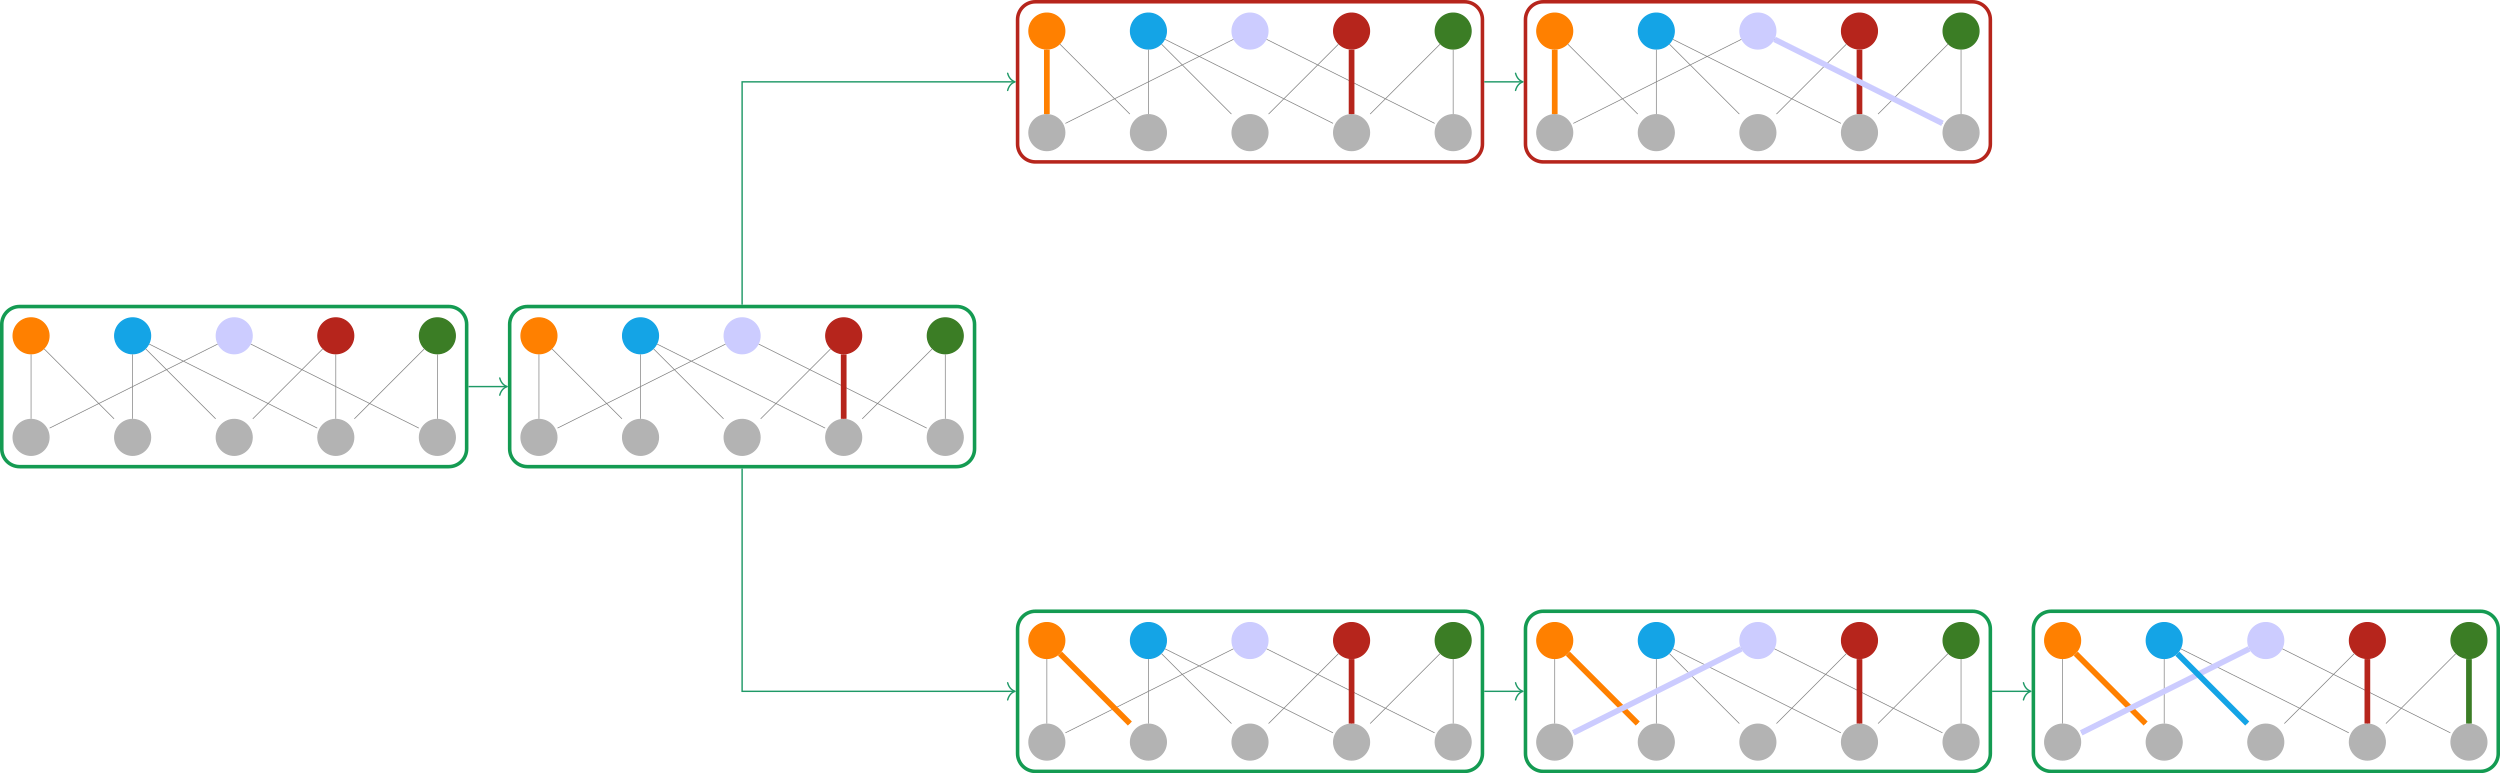 <?xml version="1.0" encoding="UTF-8"?>
<svg xmlns="http://www.w3.org/2000/svg" xmlns:xlink="http://www.w3.org/1999/xlink" width="697.65" height="215.76" viewBox="0 0 697.65 215.76">
<defs>
<clipPath id="clip-0">
<path clip-rule="nonzero" d="M 269 156 L 428 156 L 428 215.762 L 269 215.762 Z M 269 156 "/>
</clipPath>
<clipPath id="clip-1">
<path clip-rule="nonzero" d="M 281 196 L 303 196 L 303 215.762 L 281 215.762 Z M 281 196 "/>
</clipPath>
<clipPath id="clip-2">
<path clip-rule="nonzero" d="M 309 196 L 332 196 L 332 215.762 L 309 215.762 Z M 309 196 "/>
</clipPath>
<clipPath id="clip-3">
<path clip-rule="nonzero" d="M 338 196 L 360 196 L 360 215.762 L 338 215.762 Z M 338 196 "/>
</clipPath>
<clipPath id="clip-4">
<path clip-rule="nonzero" d="M 366 196 L 388 196 L 388 215.762 L 366 215.762 Z M 366 196 "/>
</clipPath>
<clipPath id="clip-5">
<path clip-rule="nonzero" d="M 394 196 L 417 196 L 417 215.762 L 394 215.762 Z M 394 196 "/>
</clipPath>
<clipPath id="clip-6">
<path clip-rule="nonzero" d="M 273 159 L 338 159 L 338 215.762 L 273 215.762 Z M 273 159 "/>
</clipPath>
<clipPath id="clip-7">
<path clip-rule="nonzero" d="M 411 156 L 570 156 L 570 215.762 L 411 215.762 Z M 411 156 "/>
</clipPath>
<clipPath id="clip-8">
<path clip-rule="nonzero" d="M 423 196 L 445 196 L 445 215.762 L 423 215.762 Z M 423 196 "/>
</clipPath>
<clipPath id="clip-9">
<path clip-rule="nonzero" d="M 451 196 L 473 196 L 473 215.762 L 451 215.762 Z M 451 196 "/>
</clipPath>
<clipPath id="clip-10">
<path clip-rule="nonzero" d="M 479 196 L 502 196 L 502 215.762 L 479 215.762 Z M 479 196 "/>
</clipPath>
<clipPath id="clip-11">
<path clip-rule="nonzero" d="M 508 196 L 530 196 L 530 215.762 L 508 215.762 Z M 508 196 "/>
</clipPath>
<clipPath id="clip-12">
<path clip-rule="nonzero" d="M 536 196 L 558 196 L 558 215.762 L 536 215.762 Z M 536 196 "/>
</clipPath>
<clipPath id="clip-13">
<path clip-rule="nonzero" d="M 414 159 L 480 159 L 480 215.762 L 414 215.762 Z M 414 159 "/>
</clipPath>
<clipPath id="clip-14">
<path clip-rule="nonzero" d="M 416 158 L 509 158 L 509 215.762 L 416 215.762 Z M 416 158 "/>
</clipPath>
<clipPath id="clip-15">
<path clip-rule="nonzero" d="M 553 156 L 697.648 156 L 697.648 215.762 L 553 215.762 Z M 553 156 "/>
</clipPath>
<clipPath id="clip-16">
<path clip-rule="nonzero" d="M 678 168 L 697.648 168 L 697.648 190 L 678 190 Z M 678 168 "/>
</clipPath>
<clipPath id="clip-17">
<path clip-rule="nonzero" d="M 564 196 L 587 196 L 587 215.762 L 564 215.762 Z M 564 196 "/>
</clipPath>
<clipPath id="clip-18">
<path clip-rule="nonzero" d="M 593 196 L 615 196 L 615 215.762 L 593 215.762 Z M 593 196 "/>
</clipPath>
<clipPath id="clip-19">
<path clip-rule="nonzero" d="M 621 196 L 643 196 L 643 215.762 L 621 215.762 Z M 621 196 "/>
</clipPath>
<clipPath id="clip-20">
<path clip-rule="nonzero" d="M 650 196 L 672 196 L 672 215.762 L 650 215.762 Z M 650 196 "/>
</clipPath>
<clipPath id="clip-21">
<path clip-rule="nonzero" d="M 678 196 L 697.648 196 L 697.648 215.762 L 678 215.762 Z M 678 196 "/>
</clipPath>
<clipPath id="clip-22">
<path clip-rule="nonzero" d="M 556 159 L 622 159 L 622 215.762 L 556 215.762 Z M 556 159 "/>
</clipPath>
<clipPath id="clip-23">
<path clip-rule="nonzero" d="M 558 158 L 651 158 L 651 215.762 L 558 215.762 Z M 558 158 "/>
</clipPath>
<clipPath id="clip-24">
<path clip-rule="nonzero" d="M 585 159 L 650 159 L 650 215.762 L 585 215.762 Z M 585 159 "/>
</clipPath>
</defs>
<path fill="none" stroke-width="0.996" stroke-linecap="butt" stroke-linejoin="miter" stroke="rgb(8.043%, 60.866%, 32.265%)" stroke-opacity="1" stroke-miterlimit="10" d="M 59.882 22.341 L -59.883 22.341 C -62.633 22.341 -64.864 20.114 -64.864 17.36 L -64.864 -17.362 C -64.864 -20.112 -62.633 -22.343 -59.883 -22.343 L 59.882 -22.343 C 62.632 -22.343 64.863 -20.112 64.863 -17.362 L 64.863 17.36 C 64.863 20.114 62.632 22.341 59.882 22.341 Z M 59.882 22.341 " transform="matrix(1, 0, 0, -1, 65.36, 107.88)"/>
<path fill-rule="nonzero" fill="rgb(79.999%, 79.999%, 100%)" fill-opacity="1" stroke-width="0.399" stroke-linecap="butt" stroke-linejoin="miter" stroke="rgb(79.999%, 79.999%, 100%)" stroke-opacity="1" stroke-miterlimit="10" d="M 61.677 -0 C 61.677 2.75 59.446 4.98 56.692 4.98 C 53.942 4.98 51.712 2.75 51.712 -0 C 51.712 -2.75 53.942 -4.981 56.692 -4.981 C 59.446 -4.981 61.677 -2.75 61.677 -0 Z M 61.677 -0 " transform="matrix(1, 0, 0, -1, 8.667, 93.707)"/>
<path fill-rule="nonzero" fill="rgb(100%, 50%, 0%)" fill-opacity="1" stroke-width="0.399" stroke-linecap="butt" stroke-linejoin="miter" stroke="rgb(100%, 50%, 0%)" stroke-opacity="1" stroke-miterlimit="10" d="M 4.981 -0 C 4.981 2.75 2.751 4.98 0.001 4.98 C -2.753 4.98 -4.979 2.75 -4.979 -0 C -4.979 -2.75 -2.753 -4.981 0.001 -4.981 C 2.751 -4.981 4.981 -2.75 4.981 -0 Z M 4.981 -0 " transform="matrix(1, 0, 0, -1, 8.667, 93.707)"/>
<path fill-rule="nonzero" fill="rgb(7.817%, 64.082%, 90.036%)" fill-opacity="1" stroke-width="0.399" stroke-linecap="butt" stroke-linejoin="miter" stroke="rgb(7.817%, 64.082%, 90.036%)" stroke-opacity="1" stroke-miterlimit="10" d="M 33.329 -0 C 33.329 2.75 31.099 4.98 28.349 4.98 C 25.595 4.98 23.364 2.75 23.364 -0 C 23.364 -2.75 25.595 -4.981 28.349 -4.981 C 31.099 -4.981 33.329 -2.75 33.329 -0 Z M 33.329 -0 " transform="matrix(1, 0, 0, -1, 8.667, 93.707)"/>
<path fill-rule="nonzero" fill="rgb(71.136%, 14.471%, 11.115%)" fill-opacity="1" stroke-width="0.399" stroke-linecap="butt" stroke-linejoin="miter" stroke="rgb(71.136%, 14.471%, 11.115%)" stroke-opacity="1" stroke-miterlimit="10" d="M 90.02 -0 C 90.02 2.75 87.79 4.98 85.04 4.98 C 82.29 4.98 80.06 2.75 80.06 -0 C 80.06 -2.75 82.29 -4.981 85.04 -4.981 C 87.79 -4.981 90.02 -2.75 90.02 -0 Z M 90.02 -0 " transform="matrix(1, 0, 0, -1, 8.667, 93.707)"/>
<path fill-rule="nonzero" fill="rgb(23.201%, 48.975%, 14.594%)" fill-opacity="1" stroke-width="0.399" stroke-linecap="butt" stroke-linejoin="miter" stroke="rgb(23.201%, 48.975%, 14.594%)" stroke-opacity="1" stroke-miterlimit="10" d="M 118.368 -0 C 118.368 2.75 116.138 4.98 113.388 4.98 C 110.638 4.98 108.407 2.75 108.407 -0 C 108.407 -2.75 110.638 -4.981 113.388 -4.981 C 116.138 -4.981 118.368 -2.75 118.368 -0 Z M 118.368 -0 " transform="matrix(1, 0, 0, -1, 8.667, 93.707)"/>
<path fill-rule="nonzero" fill="rgb(70%, 70%, 70%)" fill-opacity="1" stroke-width="0.399" stroke-linecap="butt" stroke-linejoin="miter" stroke="rgb(70%, 70%, 70%)" stroke-opacity="1" stroke-miterlimit="10" d="M 0.001 -23.367 C -2.753 -23.367 -4.979 -25.594 -4.979 -28.348 C -4.979 -31.098 -2.753 -33.328 0.001 -33.328 C 2.751 -33.328 4.981 -31.098 4.981 -28.348 C 4.981 -25.594 2.751 -23.367 0.001 -23.367 Z M 0.001 -23.367 " transform="matrix(1, 0, 0, -1, 8.667, 93.707)"/>
<path fill-rule="nonzero" fill="rgb(70%, 70%, 70%)" fill-opacity="1" stroke-width="0.399" stroke-linecap="butt" stroke-linejoin="miter" stroke="rgb(70%, 70%, 70%)" stroke-opacity="1" stroke-miterlimit="10" d="M 28.349 -23.367 C 25.595 -23.367 23.364 -25.594 23.364 -28.348 C 23.364 -31.098 25.595 -33.328 28.349 -33.328 C 31.099 -33.328 33.329 -31.098 33.329 -28.348 C 33.329 -25.594 31.099 -23.367 28.349 -23.367 Z M 28.349 -23.367 " transform="matrix(1, 0, 0, -1, 8.667, 93.707)"/>
<path fill-rule="nonzero" fill="rgb(70%, 70%, 70%)" fill-opacity="1" stroke-width="0.399" stroke-linecap="butt" stroke-linejoin="miter" stroke="rgb(70%, 70%, 70%)" stroke-opacity="1" stroke-miterlimit="10" d="M 56.692 -23.367 C 53.942 -23.367 51.712 -25.594 51.712 -28.348 C 51.712 -31.098 53.942 -33.328 56.692 -33.328 C 59.446 -33.328 61.677 -31.098 61.677 -28.348 C 61.677 -25.594 59.446 -23.367 56.692 -23.367 Z M 56.692 -23.367 " transform="matrix(1, 0, 0, -1, 8.667, 93.707)"/>
<path fill-rule="nonzero" fill="rgb(70%, 70%, 70%)" fill-opacity="1" stroke-width="0.399" stroke-linecap="butt" stroke-linejoin="miter" stroke="rgb(70%, 70%, 70%)" stroke-opacity="1" stroke-miterlimit="10" d="M 85.04 -23.367 C 82.29 -23.367 80.06 -25.594 80.06 -28.348 C 80.06 -31.098 82.29 -33.328 85.04 -33.328 C 87.79 -33.328 90.02 -31.098 90.02 -28.348 C 90.02 -25.594 87.79 -23.367 85.04 -23.367 Z M 85.04 -23.367 " transform="matrix(1, 0, 0, -1, 8.667, 93.707)"/>
<path fill-rule="nonzero" fill="rgb(70%, 70%, 70%)" fill-opacity="1" stroke-width="0.399" stroke-linecap="butt" stroke-linejoin="miter" stroke="rgb(70%, 70%, 70%)" stroke-opacity="1" stroke-miterlimit="10" d="M 113.388 -23.367 C 110.638 -23.367 108.407 -25.594 108.407 -28.348 C 108.407 -31.098 110.638 -33.328 113.388 -33.328 C 116.138 -33.328 118.368 -31.098 118.368 -28.348 C 118.368 -25.594 116.138 -23.367 113.388 -23.367 Z M 113.388 -23.367 " transform="matrix(1, 0, 0, -1, 8.667, 93.707)"/>
<path fill="none" stroke-width="0.199" stroke-linecap="butt" stroke-linejoin="miter" stroke="rgb(50%, 50%, 50%)" stroke-opacity="1" stroke-miterlimit="10" d="M 52.06 -2.316 L 5.181 -25.758 M 3.665 -3.664 L 23.165 -23.168 M 32.009 -3.664 L 51.513 -23.168 M 85.04 -5.18 L 85.04 -23.168 M 113.388 -5.18 L 113.388 -23.168 M 61.325 -2.316 L 108.208 -25.758 M 81.376 -3.664 L 61.872 -23.168 M 109.724 -3.664 L 90.22 -23.168 M 32.981 -2.316 L 79.86 -25.758 M 0.001 -5.18 L 0.001 -23.168 M 28.349 -5.18 L 28.349 -23.168 " transform="matrix(1, 0, 0, -1, 8.667, 93.707)"/>
<path fill="none" stroke-width="0.996" stroke-linecap="butt" stroke-linejoin="miter" stroke="rgb(8.043%, 60.866%, 32.265%)" stroke-opacity="1" stroke-miterlimit="10" d="M 201.617 22.341 L 81.851 22.341 C 79.101 22.341 76.87 20.114 76.87 17.36 L 76.87 -17.362 C 76.87 -20.112 79.101 -22.343 81.851 -22.343 L 201.617 -22.343 C 204.367 -22.343 206.597 -20.112 206.597 -17.362 L 206.597 17.36 C 206.597 20.114 204.367 22.341 201.617 22.341 Z M 201.617 22.341 " transform="matrix(1, 0, 0, -1, 65.36, 107.88)"/>
<path fill-rule="nonzero" fill="rgb(79.999%, 79.999%, 100%)" fill-opacity="1" stroke-width="0.399" stroke-linecap="butt" stroke-linejoin="miter" stroke="rgb(79.999%, 79.999%, 100%)" stroke-opacity="1" stroke-miterlimit="10" d="M 61.674 -0 C 61.674 2.75 59.444 4.98 56.694 4.98 C 53.944 4.98 51.713 2.75 51.713 -0 C 51.713 -2.75 53.944 -4.981 56.694 -4.981 C 59.444 -4.981 61.674 -2.75 61.674 -0 Z M 61.674 -0 " transform="matrix(1, 0, 0, -1, 150.4, 93.707)"/>
<path fill-rule="nonzero" fill="rgb(100%, 50%, 0%)" fill-opacity="1" stroke-width="0.399" stroke-linecap="butt" stroke-linejoin="miter" stroke="rgb(100%, 50%, 0%)" stroke-opacity="1" stroke-miterlimit="10" d="M 4.983 -0 C 4.983 2.75 2.752 4.98 -0.002 4.98 C -2.752 4.98 -4.982 2.75 -4.982 -0 C -4.982 -2.75 -2.752 -4.981 -0.002 -4.981 C 2.752 -4.981 4.983 -2.75 4.983 -0 Z M 4.983 -0 " transform="matrix(1, 0, 0, -1, 150.4, 93.707)"/>
<path fill-rule="nonzero" fill="rgb(7.817%, 64.082%, 90.036%)" fill-opacity="1" stroke-width="0.399" stroke-linecap="butt" stroke-linejoin="miter" stroke="rgb(7.817%, 64.082%, 90.036%)" stroke-opacity="1" stroke-miterlimit="10" d="M 33.327 -0 C 33.327 2.75 31.096 4.98 28.346 4.98 C 25.596 4.98 23.366 2.75 23.366 -0 C 23.366 -2.75 25.596 -4.981 28.346 -4.981 C 31.096 -4.981 33.327 -2.75 33.327 -0 Z M 33.327 -0 " transform="matrix(1, 0, 0, -1, 150.4, 93.707)"/>
<path fill-rule="nonzero" fill="rgb(71.136%, 14.471%, 11.115%)" fill-opacity="1" stroke-width="0.399" stroke-linecap="butt" stroke-linejoin="miter" stroke="rgb(71.136%, 14.471%, 11.115%)" stroke-opacity="1" stroke-miterlimit="10" d="M 90.022 -0 C 90.022 2.75 87.791 4.98 85.041 4.98 C 82.287 4.98 80.061 2.75 80.061 -0 C 80.061 -2.75 82.287 -4.981 85.041 -4.981 C 87.791 -4.981 90.022 -2.75 90.022 -0 Z M 90.022 -0 " transform="matrix(1, 0, 0, -1, 150.4, 93.707)"/>
<path fill-rule="nonzero" fill="rgb(23.201%, 48.975%, 14.594%)" fill-opacity="1" stroke-width="0.399" stroke-linecap="butt" stroke-linejoin="miter" stroke="rgb(23.201%, 48.975%, 14.594%)" stroke-opacity="1" stroke-miterlimit="10" d="M 118.37 -0 C 118.37 2.75 116.139 4.98 113.389 4.98 C 110.635 4.98 108.405 2.75 108.405 -0 C 108.405 -2.75 110.635 -4.981 113.389 -4.981 C 116.139 -4.981 118.37 -2.75 118.37 -0 Z M 118.37 -0 " transform="matrix(1, 0, 0, -1, 150.4, 93.707)"/>
<path fill-rule="nonzero" fill="rgb(70%, 70%, 70%)" fill-opacity="1" stroke-width="0.399" stroke-linecap="butt" stroke-linejoin="miter" stroke="rgb(70%, 70%, 70%)" stroke-opacity="1" stroke-miterlimit="10" d="M -0.002 -23.367 C -2.752 -23.367 -4.982 -25.594 -4.982 -28.348 C -4.982 -31.098 -2.752 -33.328 -0.002 -33.328 C 2.752 -33.328 4.983 -31.098 4.983 -28.348 C 4.983 -25.594 2.752 -23.367 -0.002 -23.367 Z M -0.002 -23.367 " transform="matrix(1, 0, 0, -1, 150.4, 93.707)"/>
<path fill-rule="nonzero" fill="rgb(70%, 70%, 70%)" fill-opacity="1" stroke-width="0.399" stroke-linecap="butt" stroke-linejoin="miter" stroke="rgb(70%, 70%, 70%)" stroke-opacity="1" stroke-miterlimit="10" d="M 28.346 -23.367 C 25.596 -23.367 23.366 -25.594 23.366 -28.348 C 23.366 -31.098 25.596 -33.328 28.346 -33.328 C 31.096 -33.328 33.327 -31.098 33.327 -28.348 C 33.327 -25.594 31.096 -23.367 28.346 -23.367 Z M 28.346 -23.367 " transform="matrix(1, 0, 0, -1, 150.4, 93.707)"/>
<path fill-rule="nonzero" fill="rgb(70%, 70%, 70%)" fill-opacity="1" stroke-width="0.399" stroke-linecap="butt" stroke-linejoin="miter" stroke="rgb(70%, 70%, 70%)" stroke-opacity="1" stroke-miterlimit="10" d="M 56.694 -23.367 C 53.944 -23.367 51.713 -25.594 51.713 -28.348 C 51.713 -31.098 53.944 -33.328 56.694 -33.328 C 59.444 -33.328 61.674 -31.098 61.674 -28.348 C 61.674 -25.594 59.444 -23.367 56.694 -23.367 Z M 56.694 -23.367 " transform="matrix(1, 0, 0, -1, 150.4, 93.707)"/>
<path fill-rule="nonzero" fill="rgb(70%, 70%, 70%)" fill-opacity="1" stroke-width="0.399" stroke-linecap="butt" stroke-linejoin="miter" stroke="rgb(70%, 70%, 70%)" stroke-opacity="1" stroke-miterlimit="10" d="M 85.041 -23.367 C 82.287 -23.367 80.061 -25.594 80.061 -28.348 C 80.061 -31.098 82.287 -33.328 85.041 -33.328 C 87.791 -33.328 90.022 -31.098 90.022 -28.348 C 90.022 -25.594 87.791 -23.367 85.041 -23.367 Z M 85.041 -23.367 " transform="matrix(1, 0, 0, -1, 150.4, 93.707)"/>
<path fill-rule="nonzero" fill="rgb(70%, 70%, 70%)" fill-opacity="1" stroke-width="0.399" stroke-linecap="butt" stroke-linejoin="miter" stroke="rgb(70%, 70%, 70%)" stroke-opacity="1" stroke-miterlimit="10" d="M 113.389 -23.367 C 110.635 -23.367 108.405 -25.594 108.405 -28.348 C 108.405 -31.098 110.635 -33.328 113.389 -33.328 C 116.139 -33.328 118.37 -31.098 118.37 -28.348 C 118.37 -25.594 116.139 -23.367 113.389 -23.367 Z M 113.389 -23.367 " transform="matrix(1, 0, 0, -1, 150.4, 93.707)"/>
<path fill="none" stroke-width="0.199" stroke-linecap="butt" stroke-linejoin="miter" stroke="rgb(50%, 50%, 50%)" stroke-opacity="1" stroke-miterlimit="10" d="M 52.061 -2.316 L 5.182 -25.758 M 3.663 -3.664 L 23.166 -23.168 M 32.01 -3.664 L 51.514 -23.168 M 85.041 -5.18 L 85.041 -23.168 M 113.389 -5.18 L 113.389 -23.168 M 61.327 -2.316 L 108.205 -25.758 M 81.377 -3.664 L 61.873 -23.168 M 109.725 -3.664 L 90.221 -23.168 M 32.979 -2.316 L 79.862 -25.758 M -0.002 -5.18 L -0.002 -23.168 M 28.346 -5.18 L 28.346 -23.168 " transform="matrix(1, 0, 0, -1, 150.4, 93.707)"/>
<path fill="none" stroke-width="1.594" stroke-linecap="butt" stroke-linejoin="miter" stroke="rgb(71.136%, 14.471%, 11.115%)" stroke-opacity="1" stroke-miterlimit="10" d="M 85.041 -5.18 L 85.041 -23.168 " transform="matrix(1, 0, 0, -1, 150.4, 93.707)"/>
<path fill="none" stroke-width="0.399" stroke-linecap="butt" stroke-linejoin="miter" stroke="rgb(12.157%, 59.999%, 40.392%)" stroke-opacity="1" stroke-miterlimit="10" d="M 65.363 0.001 L 75.976 0.001 " transform="matrix(1, 0, 0, -1, 65.36, 107.88)"/>
<path fill="none" stroke-width="0.399" stroke-linecap="round" stroke-linejoin="round" stroke="rgb(12.157%, 59.999%, 40.392%)" stroke-opacity="1" stroke-miterlimit="10" d="M -2.073 2.392 C -1.694 0.958 -0.85 0.278 0.002 0.001 C -0.85 -0.28 -1.694 -0.956 -2.073 -2.39 " transform="matrix(1, 0, 0, -1, 141.534, 107.88)"/>
<path fill="none" stroke-width="0.996" stroke-linecap="butt" stroke-linejoin="miter" stroke="rgb(71.136%, 14.471%, 11.115%)" stroke-opacity="1" stroke-miterlimit="10" d="M 343.351 107.384 L 223.585 107.384 C 220.835 107.384 218.605 105.153 218.605 102.403 L 218.605 67.681 C 218.605 64.927 220.835 62.696 223.585 62.696 L 343.351 62.696 C 346.101 62.696 348.331 64.927 348.331 67.681 L 348.331 102.403 C 348.331 105.153 346.101 107.384 343.351 107.384 Z M 343.351 107.384 " transform="matrix(1, 0, 0, -1, 65.36, 107.88)"/>
<path fill-rule="nonzero" fill="rgb(79.999%, 79.999%, 100%)" fill-opacity="1" stroke-width="0.399" stroke-linecap="butt" stroke-linejoin="miter" stroke="rgb(79.999%, 79.999%, 100%)" stroke-opacity="1" stroke-miterlimit="10" d="M 61.677 -0.001 C 61.677 2.753 59.446 4.979 56.692 4.979 C 53.942 4.979 51.712 2.753 51.712 -0.001 C 51.712 -2.751 53.942 -4.981 56.692 -4.981 C 59.446 -4.981 61.677 -2.751 61.677 -0.001 Z M 61.677 -0.001 " transform="matrix(1, 0, 0, -1, 292.132, 8.667)"/>
<path fill-rule="nonzero" fill="rgb(100%, 50%, 0%)" fill-opacity="1" stroke-width="0.399" stroke-linecap="butt" stroke-linejoin="miter" stroke="rgb(100%, 50%, 0%)" stroke-opacity="1" stroke-miterlimit="10" d="M 4.981 -0.001 C 4.981 2.753 2.751 4.979 0.001 4.979 C -2.753 4.979 -4.98 2.753 -4.98 -0.001 C -4.98 -2.751 -2.753 -4.981 0.001 -4.981 C 2.751 -4.981 4.981 -2.751 4.981 -0.001 Z M 4.981 -0.001 " transform="matrix(1, 0, 0, -1, 292.132, 8.667)"/>
<path fill-rule="nonzero" fill="rgb(7.817%, 64.082%, 90.036%)" fill-opacity="1" stroke-width="0.399" stroke-linecap="butt" stroke-linejoin="miter" stroke="rgb(7.817%, 64.082%, 90.036%)" stroke-opacity="1" stroke-miterlimit="10" d="M 33.329 -0.001 C 33.329 2.753 31.098 4.979 28.348 4.979 C 25.595 4.979 23.364 2.753 23.364 -0.001 C 23.364 -2.751 25.595 -4.981 28.348 -4.981 C 31.098 -4.981 33.329 -2.751 33.329 -0.001 Z M 33.329 -0.001 " transform="matrix(1, 0, 0, -1, 292.132, 8.667)"/>
<path fill-rule="nonzero" fill="rgb(71.136%, 14.471%, 11.115%)" fill-opacity="1" stroke-width="0.399" stroke-linecap="butt" stroke-linejoin="miter" stroke="rgb(71.136%, 14.471%, 11.115%)" stroke-opacity="1" stroke-miterlimit="10" d="M 90.02 -0.001 C 90.02 2.753 87.79 4.979 85.04 4.979 C 82.29 4.979 80.059 2.753 80.059 -0.001 C 80.059 -2.751 82.29 -4.981 85.04 -4.981 C 87.79 -4.981 90.02 -2.751 90.02 -0.001 Z M 90.02 -0.001 " transform="matrix(1, 0, 0, -1, 292.132, 8.667)"/>
<path fill-rule="nonzero" fill="rgb(23.201%, 48.975%, 14.594%)" fill-opacity="1" stroke-width="0.399" stroke-linecap="butt" stroke-linejoin="miter" stroke="rgb(23.201%, 48.975%, 14.594%)" stroke-opacity="1" stroke-miterlimit="10" d="M 118.368 -0.001 C 118.368 2.753 116.138 4.979 113.388 4.979 C 110.638 4.979 108.407 2.753 108.407 -0.001 C 108.407 -2.751 110.638 -4.981 113.388 -4.981 C 116.138 -4.981 118.368 -2.751 118.368 -0.001 Z M 118.368 -0.001 " transform="matrix(1, 0, 0, -1, 292.132, 8.667)"/>
<path fill-rule="nonzero" fill="rgb(70%, 70%, 70%)" fill-opacity="1" stroke-width="0.399" stroke-linecap="butt" stroke-linejoin="miter" stroke="rgb(70%, 70%, 70%)" stroke-opacity="1" stroke-miterlimit="10" d="M 0.001 -23.364 C -2.753 -23.364 -4.98 -25.595 -4.98 -28.349 C -4.98 -31.099 -2.753 -33.329 0.001 -33.329 C 2.751 -33.329 4.981 -31.099 4.981 -28.349 C 4.981 -25.595 2.751 -23.364 0.001 -23.364 Z M 0.001 -23.364 " transform="matrix(1, 0, 0, -1, 292.132, 8.667)"/>
<path fill-rule="nonzero" fill="rgb(70%, 70%, 70%)" fill-opacity="1" stroke-width="0.399" stroke-linecap="butt" stroke-linejoin="miter" stroke="rgb(70%, 70%, 70%)" stroke-opacity="1" stroke-miterlimit="10" d="M 28.348 -23.364 C 25.595 -23.364 23.364 -25.595 23.364 -28.349 C 23.364 -31.099 25.595 -33.329 28.348 -33.329 C 31.098 -33.329 33.329 -31.099 33.329 -28.349 C 33.329 -25.595 31.098 -23.364 28.348 -23.364 Z M 28.348 -23.364 " transform="matrix(1, 0, 0, -1, 292.132, 8.667)"/>
<path fill-rule="nonzero" fill="rgb(70%, 70%, 70%)" fill-opacity="1" stroke-width="0.399" stroke-linecap="butt" stroke-linejoin="miter" stroke="rgb(70%, 70%, 70%)" stroke-opacity="1" stroke-miterlimit="10" d="M 56.692 -23.364 C 53.942 -23.364 51.712 -25.595 51.712 -28.349 C 51.712 -31.099 53.942 -33.329 56.692 -33.329 C 59.446 -33.329 61.677 -31.099 61.677 -28.349 C 61.677 -25.595 59.446 -23.364 56.692 -23.364 Z M 56.692 -23.364 " transform="matrix(1, 0, 0, -1, 292.132, 8.667)"/>
<path fill-rule="nonzero" fill="rgb(70%, 70%, 70%)" fill-opacity="1" stroke-width="0.399" stroke-linecap="butt" stroke-linejoin="miter" stroke="rgb(70%, 70%, 70%)" stroke-opacity="1" stroke-miterlimit="10" d="M 85.04 -23.364 C 82.29 -23.364 80.059 -25.595 80.059 -28.349 C 80.059 -31.099 82.29 -33.329 85.04 -33.329 C 87.79 -33.329 90.02 -31.099 90.02 -28.349 C 90.02 -25.595 87.79 -23.364 85.04 -23.364 Z M 85.04 -23.364 " transform="matrix(1, 0, 0, -1, 292.132, 8.667)"/>
<path fill-rule="nonzero" fill="rgb(70%, 70%, 70%)" fill-opacity="1" stroke-width="0.399" stroke-linecap="butt" stroke-linejoin="miter" stroke="rgb(70%, 70%, 70%)" stroke-opacity="1" stroke-miterlimit="10" d="M 113.388 -23.364 C 110.638 -23.364 108.407 -25.595 108.407 -28.349 C 108.407 -31.099 110.638 -33.329 113.388 -33.329 C 116.138 -33.329 118.368 -31.099 118.368 -28.349 C 118.368 -25.595 116.138 -23.364 113.388 -23.364 Z M 113.388 -23.364 " transform="matrix(1, 0, 0, -1, 292.132, 8.667)"/>
<path fill="none" stroke-width="0.199" stroke-linecap="butt" stroke-linejoin="miter" stroke="rgb(50%, 50%, 50%)" stroke-opacity="1" stroke-miterlimit="10" d="M 52.059 -2.317 L 5.181 -25.759 M 3.665 -3.665 L 23.169 -23.165 M 32.009 -3.665 L 51.513 -23.165 M 85.04 -5.181 L 85.04 -23.165 M 113.388 -5.181 L 113.388 -23.165 M 61.329 -2.317 L 108.208 -25.759 M 81.376 -3.665 L 61.872 -23.165 M 109.723 -3.665 L 90.22 -23.165 M 32.981 -2.317 L 79.86 -25.759 M 0.001 -5.181 L 0.001 -23.165 M 28.348 -5.181 L 28.348 -23.165 " transform="matrix(1, 0, 0, -1, 292.132, 8.667)"/>
<path fill="none" stroke-width="1.594" stroke-linecap="butt" stroke-linejoin="miter" stroke="rgb(71.136%, 14.471%, 11.115%)" stroke-opacity="1" stroke-miterlimit="10" d="M 85.04 -5.181 L 85.04 -23.165 " transform="matrix(1, 0, 0, -1, 292.132, 8.667)"/>
<path fill="none" stroke-width="1.594" stroke-linecap="butt" stroke-linejoin="miter" stroke="rgb(100%, 50%, 0%)" stroke-opacity="1" stroke-miterlimit="10" d="M 0.001 -5.181 L 0.001 -23.165 " transform="matrix(1, 0, 0, -1, 292.132, 8.667)"/>
<path fill="none" stroke-width="0.399" stroke-linecap="butt" stroke-linejoin="miter" stroke="rgb(12.157%, 59.999%, 40.392%)" stroke-opacity="1" stroke-miterlimit="10" d="M 141.734 22.841 L 141.734 85.04 L 217.71 85.04 " transform="matrix(1, 0, 0, -1, 65.36, 107.88)"/>
<path fill="none" stroke-width="0.399" stroke-linecap="round" stroke-linejoin="round" stroke="rgb(12.157%, 59.999%, 40.392%)" stroke-opacity="1" stroke-miterlimit="10" d="M -2.072 2.39 C -1.693 0.957 -0.85 0.277 0.002 -0 C -0.85 -0.278 -1.693 -0.957 -2.072 -2.391 " transform="matrix(1, 0, 0, -1, 283.268, 22.84)"/>
<path fill="none" stroke-width="0.996" stroke-linecap="butt" stroke-linejoin="miter" stroke="rgb(71.136%, 14.471%, 11.115%)" stroke-opacity="1" stroke-miterlimit="10" d="M 485.085 107.384 L 365.32 107.384 C 362.57 107.384 360.339 105.153 360.339 102.403 L 360.339 67.681 C 360.339 64.927 362.57 62.696 365.32 62.696 L 485.085 62.696 C 487.835 62.696 490.066 64.927 490.066 67.681 L 490.066 102.403 C 490.066 105.153 487.835 107.384 485.085 107.384 Z M 485.085 107.384 " transform="matrix(1, 0, 0, -1, 65.36, 107.88)"/>
<path fill-rule="nonzero" fill="rgb(79.999%, 79.999%, 100%)" fill-opacity="1" stroke-width="0.399" stroke-linecap="butt" stroke-linejoin="miter" stroke="rgb(79.999%, 79.999%, 100%)" stroke-opacity="1" stroke-miterlimit="10" d="M 61.675 -0.001 C 61.675 2.753 59.445 4.979 56.695 4.979 C 53.941 4.979 51.714 2.753 51.714 -0.001 C 51.714 -2.751 53.941 -4.981 56.695 -4.981 C 59.445 -4.981 61.675 -2.751 61.675 -0.001 Z M 61.675 -0.001 " transform="matrix(1, 0, 0, -1, 433.864, 8.667)"/>
<path fill-rule="nonzero" fill="rgb(100%, 50%, 0%)" fill-opacity="1" stroke-width="0.399" stroke-linecap="butt" stroke-linejoin="miter" stroke="rgb(100%, 50%, 0%)" stroke-opacity="1" stroke-miterlimit="10" d="M 4.98 -0.001 C 4.98 2.753 2.749 4.979 -0.001 4.979 C -2.751 4.979 -4.981 2.753 -4.981 -0.001 C -4.981 -2.751 -2.751 -4.981 -0.001 -4.981 C 2.749 -4.981 4.98 -2.751 4.98 -0.001 Z M 4.98 -0.001 " transform="matrix(1, 0, 0, -1, 433.864, 8.667)"/>
<path fill-rule="nonzero" fill="rgb(7.817%, 64.082%, 90.036%)" fill-opacity="1" stroke-width="0.399" stroke-linecap="butt" stroke-linejoin="miter" stroke="rgb(7.817%, 64.082%, 90.036%)" stroke-opacity="1" stroke-miterlimit="10" d="M 33.327 -0.001 C 33.327 2.753 31.097 4.979 28.347 4.979 C 25.597 4.979 23.366 2.753 23.366 -0.001 C 23.366 -2.751 25.597 -4.981 28.347 -4.981 C 31.097 -4.981 33.327 -2.751 33.327 -0.001 Z M 33.327 -0.001 " transform="matrix(1, 0, 0, -1, 433.864, 8.667)"/>
<path fill-rule="nonzero" fill="rgb(71.136%, 14.471%, 11.115%)" fill-opacity="1" stroke-width="0.399" stroke-linecap="butt" stroke-linejoin="miter" stroke="rgb(71.136%, 14.471%, 11.115%)" stroke-opacity="1" stroke-miterlimit="10" d="M 90.023 -0.001 C 90.023 2.753 87.792 4.979 85.042 4.979 C 82.288 4.979 80.058 2.753 80.058 -0.001 C 80.058 -2.751 82.288 -4.981 85.042 -4.981 C 87.792 -4.981 90.023 -2.751 90.023 -0.001 Z M 90.023 -0.001 " transform="matrix(1, 0, 0, -1, 433.864, 8.667)"/>
<path fill-rule="nonzero" fill="rgb(23.201%, 48.975%, 14.594%)" fill-opacity="1" stroke-width="0.399" stroke-linecap="butt" stroke-linejoin="miter" stroke="rgb(23.201%, 48.975%, 14.594%)" stroke-opacity="1" stroke-miterlimit="10" d="M 118.37 -0.001 C 118.37 2.753 116.14 4.979 113.386 4.979 C 110.636 4.979 108.406 2.753 108.406 -0.001 C 108.406 -2.751 110.636 -4.981 113.386 -4.981 C 116.14 -4.981 118.37 -2.751 118.37 -0.001 Z M 118.37 -0.001 " transform="matrix(1, 0, 0, -1, 433.864, 8.667)"/>
<path fill-rule="nonzero" fill="rgb(70%, 70%, 70%)" fill-opacity="1" stroke-width="0.399" stroke-linecap="butt" stroke-linejoin="miter" stroke="rgb(70%, 70%, 70%)" stroke-opacity="1" stroke-miterlimit="10" d="M -0.001 -23.364 C -2.751 -23.364 -4.981 -25.595 -4.981 -28.349 C -4.981 -31.099 -2.751 -33.329 -0.001 -33.329 C 2.749 -33.329 4.98 -31.099 4.98 -28.349 C 4.98 -25.595 2.749 -23.364 -0.001 -23.364 Z M -0.001 -23.364 " transform="matrix(1, 0, 0, -1, 433.864, 8.667)"/>
<path fill-rule="nonzero" fill="rgb(70%, 70%, 70%)" fill-opacity="1" stroke-width="0.399" stroke-linecap="butt" stroke-linejoin="miter" stroke="rgb(70%, 70%, 70%)" stroke-opacity="1" stroke-miterlimit="10" d="M 28.347 -23.364 C 25.597 -23.364 23.366 -25.595 23.366 -28.349 C 23.366 -31.099 25.597 -33.329 28.347 -33.329 C 31.097 -33.329 33.327 -31.099 33.327 -28.349 C 33.327 -25.595 31.097 -23.364 28.347 -23.364 Z M 28.347 -23.364 " transform="matrix(1, 0, 0, -1, 433.864, 8.667)"/>
<path fill-rule="nonzero" fill="rgb(70%, 70%, 70%)" fill-opacity="1" stroke-width="0.399" stroke-linecap="butt" stroke-linejoin="miter" stroke="rgb(70%, 70%, 70%)" stroke-opacity="1" stroke-miterlimit="10" d="M 56.695 -23.364 C 53.941 -23.364 51.714 -25.595 51.714 -28.349 C 51.714 -31.099 53.941 -33.329 56.695 -33.329 C 59.445 -33.329 61.675 -31.099 61.675 -28.349 C 61.675 -25.595 59.445 -23.364 56.695 -23.364 Z M 56.695 -23.364 " transform="matrix(1, 0, 0, -1, 433.864, 8.667)"/>
<path fill-rule="nonzero" fill="rgb(70%, 70%, 70%)" fill-opacity="1" stroke-width="0.399" stroke-linecap="butt" stroke-linejoin="miter" stroke="rgb(70%, 70%, 70%)" stroke-opacity="1" stroke-miterlimit="10" d="M 85.042 -23.364 C 82.288 -23.364 80.058 -25.595 80.058 -28.349 C 80.058 -31.099 82.288 -33.329 85.042 -33.329 C 87.792 -33.329 90.023 -31.099 90.023 -28.349 C 90.023 -25.595 87.792 -23.364 85.042 -23.364 Z M 85.042 -23.364 " transform="matrix(1, 0, 0, -1, 433.864, 8.667)"/>
<path fill-rule="nonzero" fill="rgb(70%, 70%, 70%)" fill-opacity="1" stroke-width="0.399" stroke-linecap="butt" stroke-linejoin="miter" stroke="rgb(70%, 70%, 70%)" stroke-opacity="1" stroke-miterlimit="10" d="M 113.386 -23.364 C 110.636 -23.364 108.406 -25.595 108.406 -28.349 C 108.406 -31.099 110.636 -33.329 113.386 -33.329 C 116.14 -33.329 118.37 -31.099 118.37 -28.349 C 118.37 -25.595 116.14 -23.364 113.386 -23.364 Z M 113.386 -23.364 " transform="matrix(1, 0, 0, -1, 433.864, 8.667)"/>
<path fill="none" stroke-width="0.199" stroke-linecap="butt" stroke-linejoin="miter" stroke="rgb(50%, 50%, 50%)" stroke-opacity="1" stroke-miterlimit="10" d="M 52.062 -2.317 L 5.179 -25.759 M 3.663 -3.665 L 23.167 -23.165 M 32.011 -3.665 L 51.515 -23.165 M 85.042 -5.181 L 85.042 -23.165 M 113.386 -5.181 L 113.386 -23.165 M 61.327 -2.317 L 108.206 -25.759 M 81.378 -3.665 L 61.874 -23.165 M 109.726 -3.665 L 90.222 -23.165 M 32.98 -2.317 L 79.859 -25.759 M -0.001 -5.181 L -0.001 -23.165 M 28.347 -5.181 L 28.347 -23.165 " transform="matrix(1, 0, 0, -1, 433.864, 8.667)"/>
<path fill="none" stroke-width="1.594" stroke-linecap="butt" stroke-linejoin="miter" stroke="rgb(71.136%, 14.471%, 11.115%)" stroke-opacity="1" stroke-miterlimit="10" d="M 85.042 -5.181 L 85.042 -23.165 " transform="matrix(1, 0, 0, -1, 433.864, 8.667)"/>
<path fill="none" stroke-width="1.594" stroke-linecap="butt" stroke-linejoin="miter" stroke="rgb(100%, 50%, 0%)" stroke-opacity="1" stroke-miterlimit="10" d="M -0.001 -5.181 L -0.001 -23.165 " transform="matrix(1, 0, 0, -1, 433.864, 8.667)"/>
<path fill="none" stroke-width="1.594" stroke-linecap="butt" stroke-linejoin="miter" stroke="rgb(79.999%, 79.999%, 100%)" stroke-opacity="1" stroke-miterlimit="10" d="M 61.327 -2.317 L 108.206 -25.759 " transform="matrix(1, 0, 0, -1, 433.864, 8.667)"/>
<path fill="none" stroke-width="0.399" stroke-linecap="butt" stroke-linejoin="miter" stroke="rgb(12.157%, 59.999%, 40.392%)" stroke-opacity="1" stroke-miterlimit="10" d="M 348.827 85.04 L 359.441 85.04 " transform="matrix(1, 0, 0, -1, 65.36, 107.88)"/>
<path fill="none" stroke-width="0.399" stroke-linecap="round" stroke-linejoin="round" stroke="rgb(12.157%, 59.999%, 40.392%)" stroke-opacity="1" stroke-miterlimit="10" d="M -2.072 2.39 C -1.693 0.957 -0.849 0.277 -0.002 -0 C -0.849 -0.278 -1.693 -0.957 -2.072 -2.391 " transform="matrix(1, 0, 0, -1, 425.002, 22.84)"/>
<g clip-path="url(#clip-0)">
<path fill="none" stroke-width="0.996" stroke-linecap="butt" stroke-linejoin="miter" stroke="rgb(8.043%, 60.866%, 32.265%)" stroke-opacity="1" stroke-miterlimit="10" d="M 343.351 -62.698 L 223.585 -62.698 C 220.835 -62.698 218.605 -64.929 218.605 -67.679 L 218.605 -102.401 C 218.605 -105.151 220.835 -107.382 223.585 -107.382 L 343.351 -107.382 C 346.101 -107.382 348.331 -105.151 348.331 -102.401 L 348.331 -67.679 C 348.331 -64.929 346.101 -62.698 343.351 -62.698 Z M 343.351 -62.698 " transform="matrix(1, 0, 0, -1, 65.36, 107.88)"/>
</g>
<path fill-rule="nonzero" fill="rgb(79.999%, 79.999%, 100%)" fill-opacity="1" stroke-width="0.399" stroke-linecap="butt" stroke-linejoin="miter" stroke="rgb(79.999%, 79.999%, 100%)" stroke-opacity="1" stroke-miterlimit="10" d="M 61.677 -0 C 61.677 2.75 59.446 4.98 56.692 4.98 C 53.942 4.98 51.712 2.75 51.712 -0 C 51.712 -2.75 53.942 -4.981 56.692 -4.981 C 59.446 -4.981 61.677 -2.75 61.677 -0 Z M 61.677 -0 " transform="matrix(1, 0, 0, -1, 292.132, 178.746)"/>
<path fill-rule="nonzero" fill="rgb(100%, 50%, 0%)" fill-opacity="1" stroke-width="0.399" stroke-linecap="butt" stroke-linejoin="miter" stroke="rgb(100%, 50%, 0%)" stroke-opacity="1" stroke-miterlimit="10" d="M 4.981 -0 C 4.981 2.75 2.751 4.98 0.001 4.98 C -2.753 4.98 -4.98 2.75 -4.98 -0 C -4.98 -2.75 -2.753 -4.981 0.001 -4.981 C 2.751 -4.981 4.981 -2.75 4.981 -0 Z M 4.981 -0 " transform="matrix(1, 0, 0, -1, 292.132, 178.746)"/>
<path fill-rule="nonzero" fill="rgb(7.817%, 64.082%, 90.036%)" fill-opacity="1" stroke-width="0.399" stroke-linecap="butt" stroke-linejoin="miter" stroke="rgb(7.817%, 64.082%, 90.036%)" stroke-opacity="1" stroke-miterlimit="10" d="M 33.329 -0 C 33.329 2.75 31.098 4.98 28.348 4.98 C 25.595 4.98 23.364 2.75 23.364 -0 C 23.364 -2.75 25.595 -4.981 28.348 -4.981 C 31.098 -4.981 33.329 -2.75 33.329 -0 Z M 33.329 -0 " transform="matrix(1, 0, 0, -1, 292.132, 178.746)"/>
<path fill-rule="nonzero" fill="rgb(71.136%, 14.471%, 11.115%)" fill-opacity="1" stroke-width="0.399" stroke-linecap="butt" stroke-linejoin="miter" stroke="rgb(71.136%, 14.471%, 11.115%)" stroke-opacity="1" stroke-miterlimit="10" d="M 90.02 -0 C 90.02 2.75 87.79 4.98 85.04 4.98 C 82.29 4.98 80.059 2.75 80.059 -0 C 80.059 -2.75 82.29 -4.981 85.04 -4.981 C 87.79 -4.981 90.02 -2.75 90.02 -0 Z M 90.02 -0 " transform="matrix(1, 0, 0, -1, 292.132, 178.746)"/>
<path fill-rule="nonzero" fill="rgb(23.201%, 48.975%, 14.594%)" fill-opacity="1" stroke-width="0.399" stroke-linecap="butt" stroke-linejoin="miter" stroke="rgb(23.201%, 48.975%, 14.594%)" stroke-opacity="1" stroke-miterlimit="10" d="M 118.368 -0 C 118.368 2.75 116.138 4.98 113.388 4.98 C 110.638 4.98 108.407 2.75 108.407 -0 C 108.407 -2.75 110.638 -4.981 113.388 -4.981 C 116.138 -4.981 118.368 -2.75 118.368 -0 Z M 118.368 -0 " transform="matrix(1, 0, 0, -1, 292.132, 178.746)"/>
<path fill-rule="nonzero" fill="rgb(70%, 70%, 70%)" fill-opacity="1" d="M 292.133 202.113 C 289.379 202.113 287.152 204.34 287.152 207.094 C 287.152 209.844 289.379 212.074 292.133 212.074 C 294.883 212.074 297.113 209.844 297.113 207.094 C 297.113 204.34 294.883 202.113 292.133 202.113 Z M 292.133 202.113 "/>
<g clip-path="url(#clip-1)">
<path fill="none" stroke-width="0.399" stroke-linecap="butt" stroke-linejoin="miter" stroke="rgb(70%, 70%, 70%)" stroke-opacity="1" stroke-miterlimit="10" d="M 0.001 -23.367 C -2.753 -23.367 -4.98 -25.594 -4.98 -28.348 C -4.98 -31.098 -2.753 -33.328 0.001 -33.328 C 2.751 -33.328 4.981 -31.098 4.981 -28.348 C 4.981 -25.594 2.751 -23.367 0.001 -23.367 Z M 0.001 -23.367 " transform="matrix(1, 0, 0, -1, 292.132, 178.746)"/>
</g>
<path fill-rule="nonzero" fill="rgb(70%, 70%, 70%)" fill-opacity="1" d="M 320.48 202.113 C 317.727 202.113 315.496 204.34 315.496 207.094 C 315.496 209.844 317.727 212.074 320.48 212.074 C 323.23 212.074 325.461 209.844 325.461 207.094 C 325.461 204.34 323.23 202.113 320.48 202.113 Z M 320.48 202.113 "/>
<g clip-path="url(#clip-2)">
<path fill="none" stroke-width="0.399" stroke-linecap="butt" stroke-linejoin="miter" stroke="rgb(70%, 70%, 70%)" stroke-opacity="1" stroke-miterlimit="10" d="M 28.348 -23.367 C 25.595 -23.367 23.364 -25.594 23.364 -28.348 C 23.364 -31.098 25.595 -33.328 28.348 -33.328 C 31.098 -33.328 33.329 -31.098 33.329 -28.348 C 33.329 -25.594 31.098 -23.367 28.348 -23.367 Z M 28.348 -23.367 " transform="matrix(1, 0, 0, -1, 292.132, 178.746)"/>
</g>
<path fill-rule="nonzero" fill="rgb(70%, 70%, 70%)" fill-opacity="1" d="M 348.824 202.113 C 346.074 202.113 343.844 204.34 343.844 207.094 C 343.844 209.844 346.074 212.074 348.824 212.074 C 351.578 212.074 353.809 209.844 353.809 207.094 C 353.809 204.34 351.578 202.113 348.824 202.113 Z M 348.824 202.113 "/>
<g clip-path="url(#clip-3)">
<path fill="none" stroke-width="0.399" stroke-linecap="butt" stroke-linejoin="miter" stroke="rgb(70%, 70%, 70%)" stroke-opacity="1" stroke-miterlimit="10" d="M 56.692 -23.367 C 53.942 -23.367 51.712 -25.594 51.712 -28.348 C 51.712 -31.098 53.942 -33.328 56.692 -33.328 C 59.446 -33.328 61.677 -31.098 61.677 -28.348 C 61.677 -25.594 59.446 -23.367 56.692 -23.367 Z M 56.692 -23.367 " transform="matrix(1, 0, 0, -1, 292.132, 178.746)"/>
</g>
<path fill-rule="nonzero" fill="rgb(70%, 70%, 70%)" fill-opacity="1" d="M 377.172 202.113 C 374.422 202.113 372.191 204.34 372.191 207.094 C 372.191 209.844 374.422 212.074 377.172 212.074 C 379.922 212.074 382.152 209.844 382.152 207.094 C 382.152 204.34 379.922 202.113 377.172 202.113 Z M 377.172 202.113 "/>
<g clip-path="url(#clip-4)">
<path fill="none" stroke-width="0.399" stroke-linecap="butt" stroke-linejoin="miter" stroke="rgb(70%, 70%, 70%)" stroke-opacity="1" stroke-miterlimit="10" d="M 85.04 -23.367 C 82.29 -23.367 80.059 -25.594 80.059 -28.348 C 80.059 -31.098 82.29 -33.328 85.04 -33.328 C 87.79 -33.328 90.02 -31.098 90.02 -28.348 C 90.02 -25.594 87.79 -23.367 85.04 -23.367 Z M 85.04 -23.367 " transform="matrix(1, 0, 0, -1, 292.132, 178.746)"/>
</g>
<path fill-rule="nonzero" fill="rgb(70%, 70%, 70%)" fill-opacity="1" d="M 405.52 202.113 C 402.77 202.113 400.539 204.34 400.539 207.094 C 400.539 209.844 402.77 212.074 405.52 212.074 C 408.27 212.074 410.5 209.844 410.5 207.094 C 410.5 204.34 408.27 202.113 405.52 202.113 Z M 405.52 202.113 "/>
<g clip-path="url(#clip-5)">
<path fill="none" stroke-width="0.399" stroke-linecap="butt" stroke-linejoin="miter" stroke="rgb(70%, 70%, 70%)" stroke-opacity="1" stroke-miterlimit="10" d="M 113.388 -23.367 C 110.638 -23.367 108.407 -25.594 108.407 -28.348 C 108.407 -31.098 110.638 -33.328 113.388 -33.328 C 116.138 -33.328 118.368 -31.098 118.368 -28.348 C 118.368 -25.594 116.138 -23.367 113.388 -23.367 Z M 113.388 -23.367 " transform="matrix(1, 0, 0, -1, 292.132, 178.746)"/>
</g>
<path fill="none" stroke-width="0.199" stroke-linecap="butt" stroke-linejoin="miter" stroke="rgb(50%, 50%, 50%)" stroke-opacity="1" stroke-miterlimit="10" d="M 52.059 -2.317 L 5.181 -25.758 M 3.665 -3.664 L 23.169 -23.168 M 32.009 -3.664 L 51.513 -23.168 M 85.04 -5.18 L 85.04 -23.168 M 113.388 -5.18 L 113.388 -23.168 M 61.329 -2.317 L 108.208 -25.758 M 81.376 -3.664 L 61.872 -23.168 M 109.723 -3.664 L 90.22 -23.168 M 32.981 -2.317 L 79.86 -25.758 M 0.001 -5.18 L 0.001 -23.168 M 28.348 -5.18 L 28.348 -23.168 " transform="matrix(1, 0, 0, -1, 292.132, 178.746)"/>
<path fill="none" stroke-width="1.594" stroke-linecap="butt" stroke-linejoin="miter" stroke="rgb(71.136%, 14.471%, 11.115%)" stroke-opacity="1" stroke-miterlimit="10" d="M 85.04 -5.18 L 85.04 -23.168 " transform="matrix(1, 0, 0, -1, 292.132, 178.746)"/>
<g clip-path="url(#clip-6)">
<path fill="none" stroke-width="1.594" stroke-linecap="butt" stroke-linejoin="miter" stroke="rgb(100%, 50%, 0%)" stroke-opacity="1" stroke-miterlimit="10" d="M 3.665 -3.664 L 23.169 -23.168 " transform="matrix(1, 0, 0, -1, 292.132, 178.746)"/>
</g>
<path fill="none" stroke-width="0.399" stroke-linecap="butt" stroke-linejoin="miter" stroke="rgb(12.157%, 59.999%, 40.392%)" stroke-opacity="1" stroke-miterlimit="10" d="M 141.734 -22.843 L 141.734 -85.042 L 217.71 -85.042 " transform="matrix(1, 0, 0, -1, 65.36, 107.88)"/>
<path fill="none" stroke-width="0.399" stroke-linecap="round" stroke-linejoin="round" stroke="rgb(12.157%, 59.999%, 40.392%)" stroke-opacity="1" stroke-miterlimit="10" d="M -2.072 2.389 C -1.693 0.956 -0.85 0.28 0.002 -0.001 C -0.85 -0.279 -1.693 -0.955 -2.072 -2.392 " transform="matrix(1, 0, 0, -1, 283.268, 192.92)"/>
<g clip-path="url(#clip-7)">
<path fill="none" stroke-width="0.996" stroke-linecap="butt" stroke-linejoin="miter" stroke="rgb(8.043%, 60.866%, 32.265%)" stroke-opacity="1" stroke-miterlimit="10" d="M 485.085 -62.698 L 365.32 -62.698 C 362.57 -62.698 360.339 -64.929 360.339 -67.679 L 360.339 -102.401 C 360.339 -105.151 362.57 -107.382 365.32 -107.382 L 485.085 -107.382 C 487.835 -107.382 490.066 -105.151 490.066 -102.401 L 490.066 -67.679 C 490.066 -64.929 487.835 -62.698 485.085 -62.698 Z M 485.085 -62.698 " transform="matrix(1, 0, 0, -1, 65.36, 107.88)"/>
</g>
<path fill-rule="nonzero" fill="rgb(79.999%, 79.999%, 100%)" fill-opacity="1" stroke-width="0.399" stroke-linecap="butt" stroke-linejoin="miter" stroke="rgb(79.999%, 79.999%, 100%)" stroke-opacity="1" stroke-miterlimit="10" d="M 61.675 -0 C 61.675 2.75 59.445 4.98 56.695 4.98 C 53.941 4.98 51.714 2.75 51.714 -0 C 51.714 -2.75 53.941 -4.981 56.695 -4.981 C 59.445 -4.981 61.675 -2.75 61.675 -0 Z M 61.675 -0 " transform="matrix(1, 0, 0, -1, 433.864, 178.746)"/>
<path fill-rule="nonzero" fill="rgb(100%, 50%, 0%)" fill-opacity="1" stroke-width="0.399" stroke-linecap="butt" stroke-linejoin="miter" stroke="rgb(100%, 50%, 0%)" stroke-opacity="1" stroke-miterlimit="10" d="M 4.98 -0 C 4.98 2.75 2.749 4.98 -0.001 4.98 C -2.751 4.98 -4.981 2.75 -4.981 -0 C -4.981 -2.75 -2.751 -4.981 -0.001 -4.981 C 2.749 -4.981 4.98 -2.75 4.98 -0 Z M 4.98 -0 " transform="matrix(1, 0, 0, -1, 433.864, 178.746)"/>
<path fill-rule="nonzero" fill="rgb(7.817%, 64.082%, 90.036%)" fill-opacity="1" stroke-width="0.399" stroke-linecap="butt" stroke-linejoin="miter" stroke="rgb(7.817%, 64.082%, 90.036%)" stroke-opacity="1" stroke-miterlimit="10" d="M 33.327 -0 C 33.327 2.75 31.097 4.98 28.347 4.98 C 25.597 4.98 23.366 2.75 23.366 -0 C 23.366 -2.75 25.597 -4.981 28.347 -4.981 C 31.097 -4.981 33.327 -2.75 33.327 -0 Z M 33.327 -0 " transform="matrix(1, 0, 0, -1, 433.864, 178.746)"/>
<path fill-rule="nonzero" fill="rgb(71.136%, 14.471%, 11.115%)" fill-opacity="1" stroke-width="0.399" stroke-linecap="butt" stroke-linejoin="miter" stroke="rgb(71.136%, 14.471%, 11.115%)" stroke-opacity="1" stroke-miterlimit="10" d="M 90.023 -0 C 90.023 2.75 87.792 4.98 85.042 4.98 C 82.288 4.98 80.058 2.75 80.058 -0 C 80.058 -2.75 82.288 -4.981 85.042 -4.981 C 87.792 -4.981 90.023 -2.75 90.023 -0 Z M 90.023 -0 " transform="matrix(1, 0, 0, -1, 433.864, 178.746)"/>
<path fill-rule="nonzero" fill="rgb(23.201%, 48.975%, 14.594%)" fill-opacity="1" stroke-width="0.399" stroke-linecap="butt" stroke-linejoin="miter" stroke="rgb(23.201%, 48.975%, 14.594%)" stroke-opacity="1" stroke-miterlimit="10" d="M 118.37 -0 C 118.37 2.75 116.14 4.98 113.386 4.98 C 110.636 4.98 108.406 2.75 108.406 -0 C 108.406 -2.75 110.636 -4.981 113.386 -4.981 C 116.14 -4.981 118.37 -2.75 118.37 -0 Z M 118.37 -0 " transform="matrix(1, 0, 0, -1, 433.864, 178.746)"/>
<path fill-rule="nonzero" fill="rgb(70%, 70%, 70%)" fill-opacity="1" d="M 433.863 202.113 C 431.113 202.113 428.883 204.34 428.883 207.094 C 428.883 209.844 431.113 212.074 433.863 212.074 C 436.613 212.074 438.844 209.844 438.844 207.094 C 438.844 204.34 436.613 202.113 433.863 202.113 Z M 433.863 202.113 "/>
<g clip-path="url(#clip-8)">
<path fill="none" stroke-width="0.399" stroke-linecap="butt" stroke-linejoin="miter" stroke="rgb(70%, 70%, 70%)" stroke-opacity="1" stroke-miterlimit="10" d="M -0.001 -23.367 C -2.751 -23.367 -4.981 -25.594 -4.981 -28.348 C -4.981 -31.098 -2.751 -33.328 -0.001 -33.328 C 2.749 -33.328 4.98 -31.098 4.98 -28.348 C 4.98 -25.594 2.749 -23.367 -0.001 -23.367 Z M -0.001 -23.367 " transform="matrix(1, 0, 0, -1, 433.864, 178.746)"/>
</g>
<path fill-rule="nonzero" fill="rgb(70%, 70%, 70%)" fill-opacity="1" d="M 462.211 202.113 C 459.461 202.113 457.23 204.34 457.23 207.094 C 457.23 209.844 459.461 212.074 462.211 212.074 C 464.961 212.074 467.191 209.844 467.191 207.094 C 467.191 204.34 464.961 202.113 462.211 202.113 Z M 462.211 202.113 "/>
<g clip-path="url(#clip-9)">
<path fill="none" stroke-width="0.399" stroke-linecap="butt" stroke-linejoin="miter" stroke="rgb(70%, 70%, 70%)" stroke-opacity="1" stroke-miterlimit="10" d="M 28.347 -23.367 C 25.597 -23.367 23.366 -25.594 23.366 -28.348 C 23.366 -31.098 25.597 -33.328 28.347 -33.328 C 31.097 -33.328 33.327 -31.098 33.327 -28.348 C 33.327 -25.594 31.097 -23.367 28.347 -23.367 Z M 28.347 -23.367 " transform="matrix(1, 0, 0, -1, 433.864, 178.746)"/>
</g>
<path fill-rule="nonzero" fill="rgb(70%, 70%, 70%)" fill-opacity="1" d="M 490.559 202.113 C 487.805 202.113 485.578 204.34 485.578 207.094 C 485.578 209.844 487.805 212.074 490.559 212.074 C 493.309 212.074 495.539 209.844 495.539 207.094 C 495.539 204.34 493.309 202.113 490.559 202.113 Z M 490.559 202.113 "/>
<g clip-path="url(#clip-10)">
<path fill="none" stroke-width="0.399" stroke-linecap="butt" stroke-linejoin="miter" stroke="rgb(70%, 70%, 70%)" stroke-opacity="1" stroke-miterlimit="10" d="M 56.695 -23.367 C 53.941 -23.367 51.714 -25.594 51.714 -28.348 C 51.714 -31.098 53.941 -33.328 56.695 -33.328 C 59.445 -33.328 61.675 -31.098 61.675 -28.348 C 61.675 -25.594 59.445 -23.367 56.695 -23.367 Z M 56.695 -23.367 " transform="matrix(1, 0, 0, -1, 433.864, 178.746)"/>
</g>
<path fill-rule="nonzero" fill="rgb(70%, 70%, 70%)" fill-opacity="1" d="M 518.906 202.113 C 516.152 202.113 513.922 204.34 513.922 207.094 C 513.922 209.844 516.152 212.074 518.906 212.074 C 521.656 212.074 523.887 209.844 523.887 207.094 C 523.887 204.34 521.656 202.113 518.906 202.113 Z M 518.906 202.113 "/>
<g clip-path="url(#clip-11)">
<path fill="none" stroke-width="0.399" stroke-linecap="butt" stroke-linejoin="miter" stroke="rgb(70%, 70%, 70%)" stroke-opacity="1" stroke-miterlimit="10" d="M 85.042 -23.367 C 82.288 -23.367 80.058 -25.594 80.058 -28.348 C 80.058 -31.098 82.288 -33.328 85.042 -33.328 C 87.792 -33.328 90.023 -31.098 90.023 -28.348 C 90.023 -25.594 87.792 -23.367 85.042 -23.367 Z M 85.042 -23.367 " transform="matrix(1, 0, 0, -1, 433.864, 178.746)"/>
</g>
<path fill-rule="nonzero" fill="rgb(70%, 70%, 70%)" fill-opacity="1" d="M 547.25 202.113 C 544.5 202.113 542.27 204.34 542.27 207.094 C 542.27 209.844 544.5 212.074 547.25 212.074 C 550.004 212.074 552.234 209.844 552.234 207.094 C 552.234 204.34 550.004 202.113 547.25 202.113 Z M 547.25 202.113 "/>
<g clip-path="url(#clip-12)">
<path fill="none" stroke-width="0.399" stroke-linecap="butt" stroke-linejoin="miter" stroke="rgb(70%, 70%, 70%)" stroke-opacity="1" stroke-miterlimit="10" d="M 113.386 -23.367 C 110.636 -23.367 108.406 -25.594 108.406 -28.348 C 108.406 -31.098 110.636 -33.328 113.386 -33.328 C 116.14 -33.328 118.37 -31.098 118.37 -28.348 C 118.37 -25.594 116.14 -23.367 113.386 -23.367 Z M 113.386 -23.367 " transform="matrix(1, 0, 0, -1, 433.864, 178.746)"/>
</g>
<path fill="none" stroke-width="0.199" stroke-linecap="butt" stroke-linejoin="miter" stroke="rgb(50%, 50%, 50%)" stroke-opacity="1" stroke-miterlimit="10" d="M 52.062 -2.317 L 5.179 -25.758 M 3.663 -3.664 L 23.167 -23.168 M 32.011 -3.664 L 51.515 -23.168 M 85.042 -5.18 L 85.042 -23.168 M 113.386 -5.18 L 113.386 -23.168 M 61.327 -2.317 L 108.206 -25.758 M 81.378 -3.664 L 61.874 -23.168 M 109.726 -3.664 L 90.222 -23.168 M 32.98 -2.317 L 79.859 -25.758 M -0.001 -5.18 L -0.001 -23.168 M 28.347 -5.18 L 28.347 -23.168 " transform="matrix(1, 0, 0, -1, 433.864, 178.746)"/>
<path fill="none" stroke-width="1.594" stroke-linecap="butt" stroke-linejoin="miter" stroke="rgb(71.136%, 14.471%, 11.115%)" stroke-opacity="1" stroke-miterlimit="10" d="M 85.042 -5.18 L 85.042 -23.168 " transform="matrix(1, 0, 0, -1, 433.864, 178.746)"/>
<g clip-path="url(#clip-13)">
<path fill="none" stroke-width="1.594" stroke-linecap="butt" stroke-linejoin="miter" stroke="rgb(100%, 50%, 0%)" stroke-opacity="1" stroke-miterlimit="10" d="M 3.663 -3.664 L 23.167 -23.168 " transform="matrix(1, 0, 0, -1, 433.864, 178.746)"/>
</g>
<g clip-path="url(#clip-14)">
<path fill="none" stroke-width="1.594" stroke-linecap="butt" stroke-linejoin="miter" stroke="rgb(79.999%, 79.999%, 100%)" stroke-opacity="1" stroke-miterlimit="10" d="M 52.062 -2.317 L 5.179 -25.758 " transform="matrix(1, 0, 0, -1, 433.864, 178.746)"/>
</g>
<path fill="none" stroke-width="0.399" stroke-linecap="butt" stroke-linejoin="miter" stroke="rgb(12.157%, 59.999%, 40.392%)" stroke-opacity="1" stroke-miterlimit="10" d="M 348.827 -85.042 L 359.441 -85.042 " transform="matrix(1, 0, 0, -1, 65.36, 107.88)"/>
<path fill="none" stroke-width="0.399" stroke-linecap="round" stroke-linejoin="round" stroke="rgb(12.157%, 59.999%, 40.392%)" stroke-opacity="1" stroke-miterlimit="10" d="M -2.072 2.389 C -1.693 0.956 -0.849 0.28 -0.002 -0.001 C -0.849 -0.279 -1.693 -0.955 -2.072 -2.392 " transform="matrix(1, 0, 0, -1, 425.002, 192.92)"/>
<g clip-path="url(#clip-15)">
<path fill="none" stroke-width="0.996" stroke-linecap="butt" stroke-linejoin="miter" stroke="rgb(8.043%, 60.866%, 32.265%)" stroke-opacity="1" stroke-miterlimit="10" d="M 626.82 -62.698 L 507.054 -62.698 C 504.304 -62.698 502.074 -64.929 502.074 -67.679 L 502.074 -102.401 C 502.074 -105.151 504.304 -107.382 507.054 -107.382 L 626.82 -107.382 C 629.57 -107.382 631.8 -105.151 631.8 -102.401 L 631.8 -67.679 C 631.8 -64.929 629.57 -62.698 626.82 -62.698 Z M 626.82 -62.698 " transform="matrix(1, 0, 0, -1, 65.36, 107.88)"/>
</g>
<path fill-rule="nonzero" fill="rgb(79.999%, 79.999%, 100%)" fill-opacity="1" stroke-width="0.399" stroke-linecap="butt" stroke-linejoin="miter" stroke="rgb(79.999%, 79.999%, 100%)" stroke-opacity="1" stroke-miterlimit="10" d="M 61.674 -0 C 61.674 2.75 59.443 4.98 56.693 4.98 C 53.943 4.98 51.713 2.75 51.713 -0 C 51.713 -2.75 53.943 -4.981 56.693 -4.981 C 59.443 -4.981 61.674 -2.75 61.674 -0 Z M 61.674 -0 " transform="matrix(1, 0, 0, -1, 575.596, 178.746)"/>
<path fill-rule="nonzero" fill="rgb(100%, 50%, 0%)" fill-opacity="1" stroke-width="0.399" stroke-linecap="butt" stroke-linejoin="miter" stroke="rgb(100%, 50%, 0%)" stroke-opacity="1" stroke-miterlimit="10" d="M 4.982 -0 C 4.982 2.75 2.752 4.98 0.002 4.98 C -2.752 4.98 -4.983 2.75 -4.983 -0 C -4.983 -2.75 -2.752 -4.981 0.002 -4.981 C 2.752 -4.981 4.982 -2.75 4.982 -0 Z M 4.982 -0 " transform="matrix(1, 0, 0, -1, 575.596, 178.746)"/>
<path fill-rule="nonzero" fill="rgb(7.817%, 64.082%, 90.036%)" fill-opacity="1" stroke-width="0.399" stroke-linecap="butt" stroke-linejoin="miter" stroke="rgb(7.817%, 64.082%, 90.036%)" stroke-opacity="1" stroke-miterlimit="10" d="M 33.33 -0 C 33.33 2.75 31.099 4.98 28.345 4.98 C 25.595 4.98 23.365 2.75 23.365 -0 C 23.365 -2.75 25.595 -4.981 28.345 -4.981 C 31.099 -4.981 33.33 -2.75 33.33 -0 Z M 33.33 -0 " transform="matrix(1, 0, 0, -1, 575.596, 178.746)"/>
<path fill-rule="nonzero" fill="rgb(71.136%, 14.471%, 11.115%)" fill-opacity="1" stroke-width="0.399" stroke-linecap="butt" stroke-linejoin="miter" stroke="rgb(71.136%, 14.471%, 11.115%)" stroke-opacity="1" stroke-miterlimit="10" d="M 90.021 -0 C 90.021 2.75 87.791 4.98 85.041 4.98 C 82.291 4.98 80.06 2.75 80.06 -0 C 80.06 -2.75 82.291 -4.981 85.041 -4.981 C 87.791 -4.981 90.021 -2.75 90.021 -0 Z M 90.021 -0 " transform="matrix(1, 0, 0, -1, 575.596, 178.746)"/>
<path fill-rule="nonzero" fill="rgb(23.201%, 48.975%, 14.594%)" fill-opacity="1" d="M 693.965 178.746 C 693.965 175.996 691.734 173.766 688.984 173.766 C 686.23 173.766 684 175.996 684 178.746 C 684 181.496 686.23 183.727 688.984 183.727 C 691.734 183.727 693.965 181.496 693.965 178.746 Z M 693.965 178.746 "/>
<g clip-path="url(#clip-16)">
<path fill="none" stroke-width="0.399" stroke-linecap="butt" stroke-linejoin="miter" stroke="rgb(23.201%, 48.975%, 14.594%)" stroke-opacity="1" stroke-miterlimit="10" d="M 118.369 -0 C 118.369 2.75 116.138 4.98 113.388 4.98 C 110.634 4.98 108.404 2.75 108.404 -0 C 108.404 -2.75 110.634 -4.981 113.388 -4.981 C 116.138 -4.981 118.369 -2.75 118.369 -0 Z M 118.369 -0 " transform="matrix(1, 0, 0, -1, 575.596, 178.746)"/>
</g>
<path fill-rule="nonzero" fill="rgb(70%, 70%, 70%)" fill-opacity="1" d="M 575.598 202.113 C 572.844 202.113 570.613 204.34 570.613 207.094 C 570.613 209.844 572.844 212.074 575.598 212.074 C 578.348 212.074 580.578 209.844 580.578 207.094 C 580.578 204.34 578.348 202.113 575.598 202.113 Z M 575.598 202.113 "/>
<g clip-path="url(#clip-17)">
<path fill="none" stroke-width="0.399" stroke-linecap="butt" stroke-linejoin="miter" stroke="rgb(70%, 70%, 70%)" stroke-opacity="1" stroke-miterlimit="10" d="M 0.002 -23.367 C -2.752 -23.367 -4.983 -25.594 -4.983 -28.348 C -4.983 -31.098 -2.752 -33.328 0.002 -33.328 C 2.752 -33.328 4.982 -31.098 4.982 -28.348 C 4.982 -25.594 2.752 -23.367 0.002 -23.367 Z M 0.002 -23.367 " transform="matrix(1, 0, 0, -1, 575.596, 178.746)"/>
</g>
<path fill-rule="nonzero" fill="rgb(70%, 70%, 70%)" fill-opacity="1" d="M 603.941 202.113 C 601.191 202.113 598.961 204.34 598.961 207.094 C 598.961 209.844 601.191 212.074 603.941 212.074 C 606.695 212.074 608.926 209.844 608.926 207.094 C 608.926 204.34 606.695 202.113 603.941 202.113 Z M 603.941 202.113 "/>
<g clip-path="url(#clip-18)">
<path fill="none" stroke-width="0.399" stroke-linecap="butt" stroke-linejoin="miter" stroke="rgb(70%, 70%, 70%)" stroke-opacity="1" stroke-miterlimit="10" d="M 28.345 -23.367 C 25.595 -23.367 23.365 -25.594 23.365 -28.348 C 23.365 -31.098 25.595 -33.328 28.345 -33.328 C 31.099 -33.328 33.33 -31.098 33.33 -28.348 C 33.33 -25.594 31.099 -23.367 28.345 -23.367 Z M 28.345 -23.367 " transform="matrix(1, 0, 0, -1, 575.596, 178.746)"/>
</g>
<path fill-rule="nonzero" fill="rgb(70%, 70%, 70%)" fill-opacity="1" d="M 632.289 202.113 C 629.539 202.113 627.309 204.34 627.309 207.094 C 627.309 209.844 629.539 212.074 632.289 212.074 C 635.039 212.074 637.27 209.844 637.27 207.094 C 637.27 204.34 635.039 202.113 632.289 202.113 Z M 632.289 202.113 "/>
<g clip-path="url(#clip-19)">
<path fill="none" stroke-width="0.399" stroke-linecap="butt" stroke-linejoin="miter" stroke="rgb(70%, 70%, 70%)" stroke-opacity="1" stroke-miterlimit="10" d="M 56.693 -23.367 C 53.943 -23.367 51.713 -25.594 51.713 -28.348 C 51.713 -31.098 53.943 -33.328 56.693 -33.328 C 59.443 -33.328 61.674 -31.098 61.674 -28.348 C 61.674 -25.594 59.443 -23.367 56.693 -23.367 Z M 56.693 -23.367 " transform="matrix(1, 0, 0, -1, 575.596, 178.746)"/>
</g>
<path fill-rule="nonzero" fill="rgb(70%, 70%, 70%)" fill-opacity="1" d="M 660.637 202.113 C 657.887 202.113 655.656 204.34 655.656 207.094 C 655.656 209.844 657.887 212.074 660.637 212.074 C 663.387 212.074 665.617 209.844 665.617 207.094 C 665.617 204.34 663.387 202.113 660.637 202.113 Z M 660.637 202.113 "/>
<g clip-path="url(#clip-20)">
<path fill="none" stroke-width="0.399" stroke-linecap="butt" stroke-linejoin="miter" stroke="rgb(70%, 70%, 70%)" stroke-opacity="1" stroke-miterlimit="10" d="M 85.041 -23.367 C 82.291 -23.367 80.06 -25.594 80.06 -28.348 C 80.06 -31.098 82.291 -33.328 85.041 -33.328 C 87.791 -33.328 90.021 -31.098 90.021 -28.348 C 90.021 -25.594 87.791 -23.367 85.041 -23.367 Z M 85.041 -23.367 " transform="matrix(1, 0, 0, -1, 575.596, 178.746)"/>
</g>
<path fill-rule="nonzero" fill="rgb(70%, 70%, 70%)" fill-opacity="1" d="M 688.984 202.113 C 686.23 202.113 684 204.34 684 207.094 C 684 209.844 686.23 212.074 688.984 212.074 C 691.734 212.074 693.965 209.844 693.965 207.094 C 693.965 204.34 691.734 202.113 688.984 202.113 Z M 688.984 202.113 "/>
<g clip-path="url(#clip-21)">
<path fill="none" stroke-width="0.399" stroke-linecap="butt" stroke-linejoin="miter" stroke="rgb(70%, 70%, 70%)" stroke-opacity="1" stroke-miterlimit="10" d="M 113.388 -23.367 C 110.634 -23.367 108.404 -25.594 108.404 -28.348 C 108.404 -31.098 110.634 -33.328 113.388 -33.328 C 116.138 -33.328 118.369 -31.098 118.369 -28.348 C 118.369 -25.594 116.138 -23.367 113.388 -23.367 Z M 113.388 -23.367 " transform="matrix(1, 0, 0, -1, 575.596, 178.746)"/>
</g>
<path fill="none" stroke-width="0.199" stroke-linecap="butt" stroke-linejoin="miter" stroke="rgb(50%, 50%, 50%)" stroke-opacity="1" stroke-miterlimit="10" d="M 52.06 -2.317 L 5.181 -25.758 M 3.662 -3.664 L 23.166 -23.168 M 32.009 -3.664 L 51.513 -23.168 M 85.041 -5.18 L 85.041 -23.168 M 113.388 -5.18 L 113.388 -23.168 M 61.326 -2.317 L 108.205 -25.758 M 81.377 -3.664 L 61.873 -23.168 M 109.724 -3.664 L 90.22 -23.168 M 32.982 -2.317 L 79.861 -25.758 M 0.002 -5.18 L 0.002 -23.168 M 28.345 -5.18 L 28.345 -23.168 " transform="matrix(1, 0, 0, -1, 575.596, 178.746)"/>
<path fill="none" stroke-width="1.594" stroke-linecap="butt" stroke-linejoin="miter" stroke="rgb(71.136%, 14.471%, 11.115%)" stroke-opacity="1" stroke-miterlimit="10" d="M 85.041 -5.18 L 85.041 -23.168 " transform="matrix(1, 0, 0, -1, 575.596, 178.746)"/>
<g clip-path="url(#clip-22)">
<path fill="none" stroke-width="1.594" stroke-linecap="butt" stroke-linejoin="miter" stroke="rgb(100%, 50%, 0%)" stroke-opacity="1" stroke-miterlimit="10" d="M 3.662 -3.664 L 23.166 -23.168 " transform="matrix(1, 0, 0, -1, 575.596, 178.746)"/>
</g>
<g clip-path="url(#clip-23)">
<path fill="none" stroke-width="1.594" stroke-linecap="butt" stroke-linejoin="miter" stroke="rgb(79.999%, 79.999%, 100%)" stroke-opacity="1" stroke-miterlimit="10" d="M 52.06 -2.317 L 5.181 -25.758 " transform="matrix(1, 0, 0, -1, 575.596, 178.746)"/>
</g>
<g clip-path="url(#clip-24)">
<path fill="none" stroke-width="1.594" stroke-linecap="butt" stroke-linejoin="miter" stroke="rgb(7.817%, 64.082%, 90.036%)" stroke-opacity="1" stroke-miterlimit="10" d="M 32.009 -3.664 L 51.513 -23.168 " transform="matrix(1, 0, 0, -1, 575.596, 178.746)"/>
</g>
<path fill="none" stroke-width="1.594" stroke-linecap="butt" stroke-linejoin="miter" stroke="rgb(23.201%, 48.975%, 14.594%)" stroke-opacity="1" stroke-miterlimit="10" d="M 113.388 -5.18 L 113.388 -23.168 " transform="matrix(1, 0, 0, -1, 575.596, 178.746)"/>
<path fill="none" stroke-width="0.399" stroke-linecap="butt" stroke-linejoin="miter" stroke="rgb(12.157%, 59.999%, 40.392%)" stroke-opacity="1" stroke-miterlimit="10" d="M 490.562 -85.042 L 501.175 -85.042 " transform="matrix(1, 0, 0, -1, 65.36, 107.88)"/>
<path fill="none" stroke-width="0.399" stroke-linecap="round" stroke-linejoin="round" stroke="rgb(12.157%, 59.999%, 40.392%)" stroke-opacity="1" stroke-miterlimit="10" d="M -2.072 2.389 C -1.693 0.956 -0.849 0.28 -0.001 -0.001 C -0.849 -0.279 -1.693 -0.955 -2.072 -2.392 " transform="matrix(1, 0, 0, -1, 566.736, 192.92)"/>
</svg>
